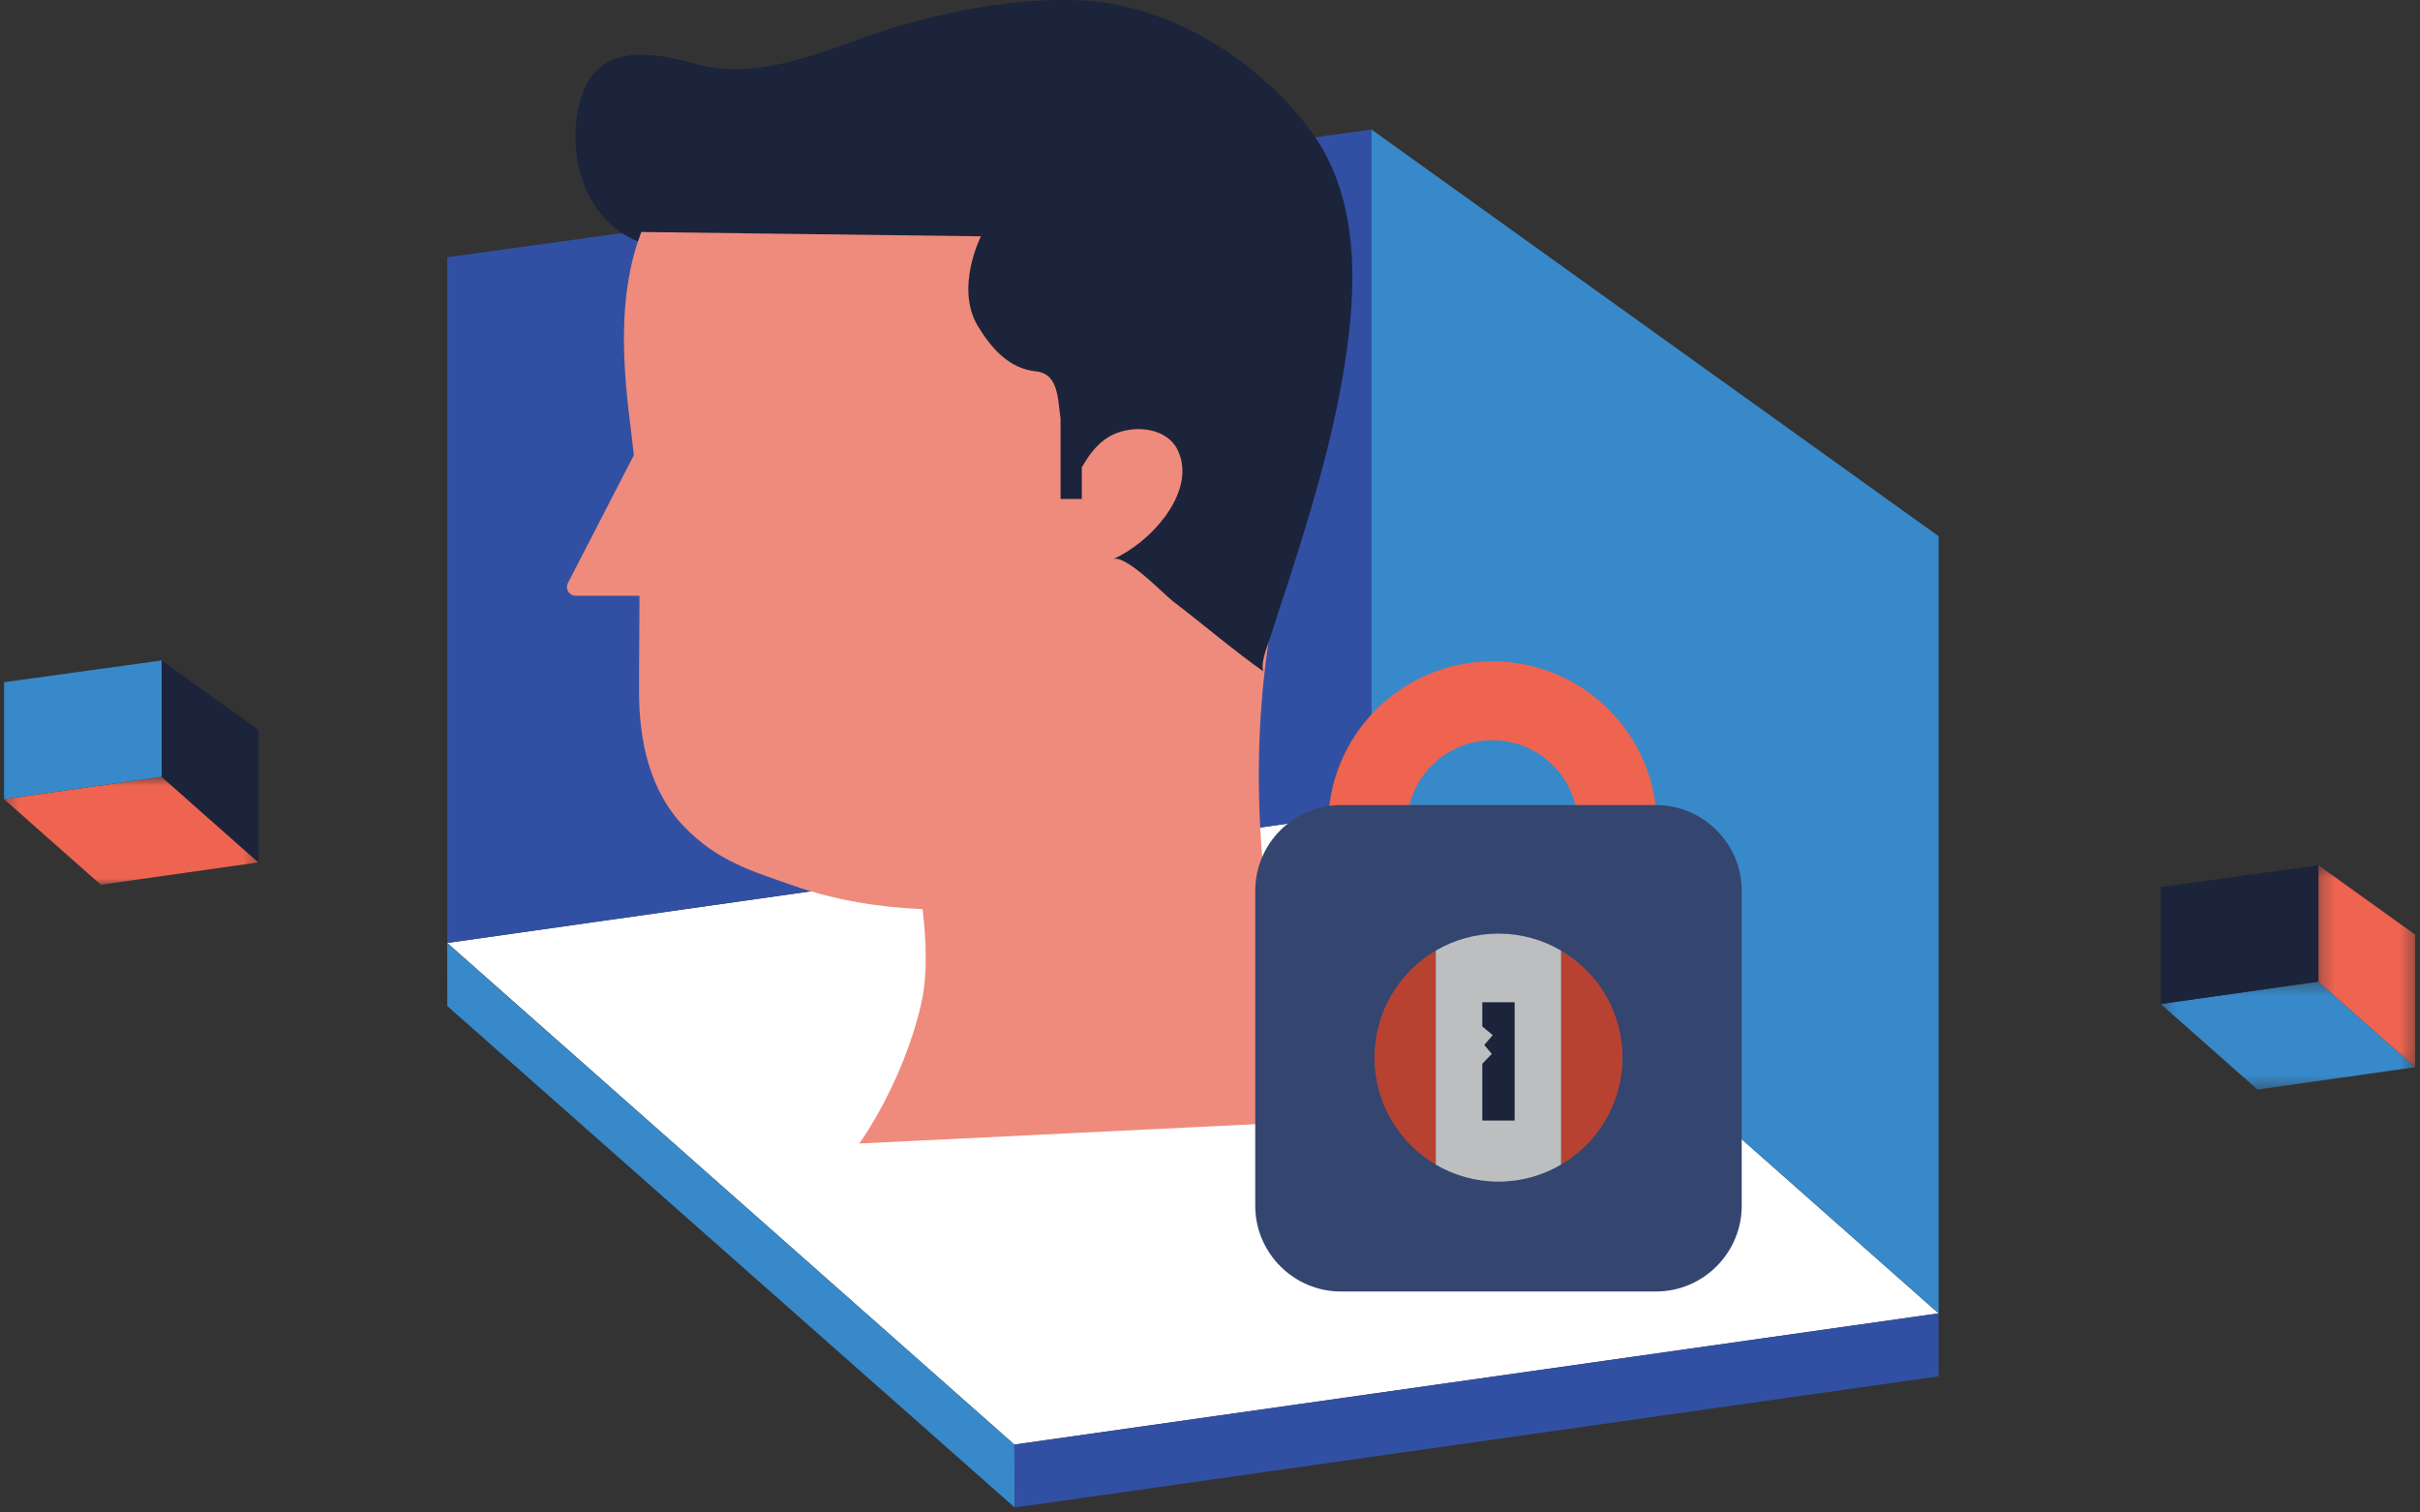 <?xml version="1.0" encoding="UTF-8"?>
<svg width="184px" height="115px" viewBox="0 0 184 115" version="1.1" xmlns="http://www.w3.org/2000/svg" xmlns:xlink="http://www.w3.org/1999/xlink">
    <rect x="0" y="0" width="184" height="115" fill="#333333" stroke="none"/>
    <!-- Generator: Sketch 50 (54983) - http://www.bohemiancoding.com/sketch -->
    <title>id icon@3x</title>
    <desc>Created with Sketch.</desc>
    <defs>
        <path d="M1.704,12.368 C1.704,18.448 6.632,23.376 12.714,23.376 C18.794,23.376 23.72,18.448 23.72,12.368 C23.72,6.286 18.794,1.36 12.714,1.36 C6.632,1.36 1.704,6.286 1.704,12.368" id="path-1"></path>
        <polygon id="path-3" points="0.287 1.365 19.628 1.365 19.628 9.573 0.287 9.573"></polygon>
        <polygon id="path-5" points="0.274 0.518 7.628 0.518 7.628 15.872 0.274 15.872"></polygon>
        <polygon id="path-7" points="0.309 0.793 19.651 0.793 19.651 9 0.309 9"></polygon>
    </defs>
    <g id="LP3" stroke="none" stroke-width="1" fill="none" fill-rule="evenodd">
        <g id="LP3-1366" transform="translate(-301, -3677)">
            <g id="Product" transform="translate(237, 3534)">
                <g id="products" transform="translate(0, 99)">
                    <g id="id" transform="translate(12, 0)">
                        <g id="id-icon" transform="translate(52, 43)">
                            <polygon id="Fill-1" fill="#FFFFFF" points="34.004 72.694 77.122 110.836 147.396 100.86 104.276 62.716"></polygon>
                            <polygon id="Fill-2" fill="#3250A3" points="34.004 20.559 34.004 72.695 104.276 62.717 104.276 10.847"></polygon>
                            <polygon id="Fill-3" fill="#3889C9" points="104.276 10.846 104.276 62.718 147.398 100.86 147.398 41.77"></polygon>
                            <polygon id="Fill-4" fill="#3889C9" points="34.011 77.494 77.151 115.624 77.123 110.836 34.001 72.708"></polygon>
                            <polygon id="Fill-5" fill="#3250A3" points="147.397 105.647 77.151 115.623 77.123 110.837 147.397 100.859"></polygon>
                            <g id="Group-16" transform="translate(43, 3.27)">
                                <path d="M25.514,57.354 L22.918,56.74 C23.856,56.74 24.734,56.966 25.514,57.354 Z" id="Stroke-6" stroke="#939598" stroke-width="0.72"></path>
                                <path d="M27.049,74.018 C25.653,80.134 22.333,84.676 22.333,84.676 C22.333,84.676 58.109,82.93 58.147,82.928 C56.075,83.03 54.551,74.612 54.371,73.572 C52.493,62.722 51.939,53.392 54.137,42.642 C55.717,34.926 56.751,25.3 56.751,21.958 C56.751,9.274 51.365,0.97 39.475,0.97 L25.653,2.738 C16.957,2.738 9.007,6.754 5.759,15.362 C3.895,20.3 4.361,25.7 5.019,30.818 C5.857,37.344 5.571,43.822 5.589,50.38 C5.597,54.06 6.395,57.878 9.035,60.602 C11.545,63.196 14.119,63.954 17.441,65.108 C20.421,66.144 23.757,66.718 27.145,66.856 C27.409,69.042 27.557,71.804 27.049,74.018" id="Fill-8" fill="#EF8B7C"></path>
                                <path d="M55.129,42.293 C55.227,41.747 55.311,41.315 55.379,40.993 C55.297,41.453 55.213,41.887 55.129,42.293" id="Fill-10" fill="#EF8B7C"></path>
                                <path d="M55.52,40.293 L55.478,40.503 L55.52,40.293 Z" id="Fill-12" fill="#EF8B7C"></path>
                                <path d="M0.77,43.026 L6.726,43.026 L6.726,29.368 L0.18,42.06 C-0.048,42.5 0.272,43.026 0.77,43.026" id="Fill-14" fill="#EF8B7C"></path>
                            </g>
                            <g id="Group-19" transform="translate(54, 36.27)">
                                <mask id="mask-2" fill="white">
                                    <use xlink:href="#path-1"></use>
                                </mask>
                                <g id="Clip-18"></g>
                                <path d="M1.704,12.368 C1.704,18.448 6.632,23.376 12.714,23.376 C18.794,23.376 23.72,18.448 23.72,12.368 C23.72,6.286 18.794,1.36 12.714,1.36 C6.632,1.36 1.704,6.286 1.704,12.368" id="Fill-17" mask="url(#mask-2)"></path>
                            </g>
                            <g id="Group-49" transform="translate(0, 0.27)">
                                <path d="M102.418,27.244 C101.678,32.67 100.172,37.984 98.528,43.19 C97.926,45.108 97.268,46.998 96.666,48.944 C96.446,49.684 95.844,50.944 96.036,51.766 C93.68,50.094 91.486,48.202 89.186,46.45 C88.472,45.902 85.596,42.862 84.612,43.244 C87.294,42.12 91.048,38.23 89.568,34.998 C88.93,33.63 87.322,33.212 85.932,33.4 C84.114,33.646 83.132,34.742 82.254,36.258 L82.254,38.67 L80.638,38.67 L80.638,32.558 C80.42,31.144 80.516,29.144 78.78,28.97 C76.73,28.764 75.384,27.224 74.364,25.546 C72.584,22.642 74.584,18.698 74.584,18.698 L48.748,18.368 L48.502,19.08 C48.118,18.944 47.79,18.752 47.434,18.534 C44.008,16.424 42.994,11.52 44.284,7.874 C45.626,4.012 49.626,4.698 52.83,5.574 C58.338,7.136 63.872,3.902 69.076,2.506 C73.212,1.356 77.68,0.588 81.98,0.752 C83.268,0.78 84.5,0.97 85.626,1.244 C91.13,2.56 96.418,6.232 99.734,10.78 C103.158,15.492 103.186,21.71 102.418,27.244" id="Fill-20" fill="#1B243B"></path>
                                <path d="M120.795,57.459 C124.141,61.501 123.575,67.489 119.533,70.833 C115.491,74.179 109.503,73.613 106.159,69.573 C102.813,65.529 103.377,59.541 107.421,56.197 C111.461,52.851 117.449,53.417 120.795,57.459 Z" id="Stroke-22" stroke="#EE6450" stroke-width="6"></path>
                                <path d="M125.912,98.928 L101.954,98.928 C98.37,98.928 95.44,95.996 95.44,92.414 L95.44,68.456 C95.44,64.874 98.37,61.942 101.954,61.942 L125.912,61.942 C129.496,61.942 132.428,64.874 132.428,68.456 L132.428,92.414 C132.428,95.996 129.496,98.928 125.912,98.928" id="Fill-24" fill="#344570"></path>
                                <path d="M109.166,73.01 L109.166,89.28 C106.38,87.642 104.506,84.612 104.506,81.14 C104.506,77.67 106.38,74.638 109.166,73.01" id="Fill-26" fill="#B84231"></path>
                                <path d="M123.363,81.141 C123.363,84.611 121.487,87.643 118.693,89.279 L118.693,73.011 C121.487,74.639 123.363,77.671 123.363,81.141" id="Fill-28" fill="#B84231"></path>
                                <path d="M118.694,73.01 L118.694,89.28 C117.298,90.102 115.668,90.574 113.93,90.574 C112.19,90.574 110.564,90.102 109.166,89.28 L109.166,73.01 C110.564,72.188 112.19,71.718 113.93,71.718 C115.668,71.718 117.298,72.188 118.694,73.01" id="Fill-30" fill="#BCBEC0"></path>
                                <polygon id="Fill-32" fill="#1B243B" points="115.162 85.93 112.704 85.93 112.704 81.612 113.426 80.862 112.854 80.182 113.496 79.434 112.704 78.776 112.704 76.934 115.162 76.934"></polygon>
                                <g id="Group-9" transform="translate(164, 66)">
                                    <g id="Group-36" transform="translate(0, 8)">
                                        <mask id="mask-4" fill="white">
                                            <use xlink:href="#path-3"></use>
                                        </mask>
                                        <g id="Clip-35"></g>
                                        <polygon id="Fill-34" fill="#3889C9" mask="url(#mask-4)" points="19.629 7.871 7.643 9.573 0.287 3.067 12.273 1.365"></polygon>
                                    </g>
                                    <polygon id="Fill-37" fill="#1B243B" points="12.274 9.365 12.274 0.517 0.288 2.173 0.288 11.067"></polygon>
                                    <g id="Group-41" transform="translate(12, 0)">
                                        <mask id="mask-6" fill="white">
                                            <use xlink:href="#path-5"></use>
                                        </mask>
                                        <g id="Clip-40"></g>
                                        <polygon id="Fill-39" fill="#EE6450" mask="url(#mask-6)" points="0.274 0.518 0.274 9.366 7.63 15.872 7.63 5.794"></polygon>
                                    </g>
                                </g>
                                <g id="Group-8" transform="translate(0, 50)">
                                    <g id="Group-44" transform="translate(0, 9)">
                                        <mask id="mask-8" fill="white">
                                            <use xlink:href="#path-7"></use>
                                        </mask>
                                        <g id="Clip-43"></g>
                                        <polygon id="Fill-42" fill="#EE6450" mask="url(#mask-8)" points="19.651 7.299 7.665 9.001 0.309 2.495 12.295 0.793"></polygon>
                                    </g>
                                    <polygon id="Fill-45" fill="#3889C9" points="12.295 9.793 12.295 0.945 0.309 2.601 0.309 11.495"></polygon>
                                    <polygon id="Fill-47" fill="#1B243B" points="12.295 0.945 12.295 9.793 19.651 16.299 19.651 6.219"></polygon>
                                </g>
                            </g>
                        </g>
                    </g>
                </g>
            </g>
        </g>
    </g>
</svg>